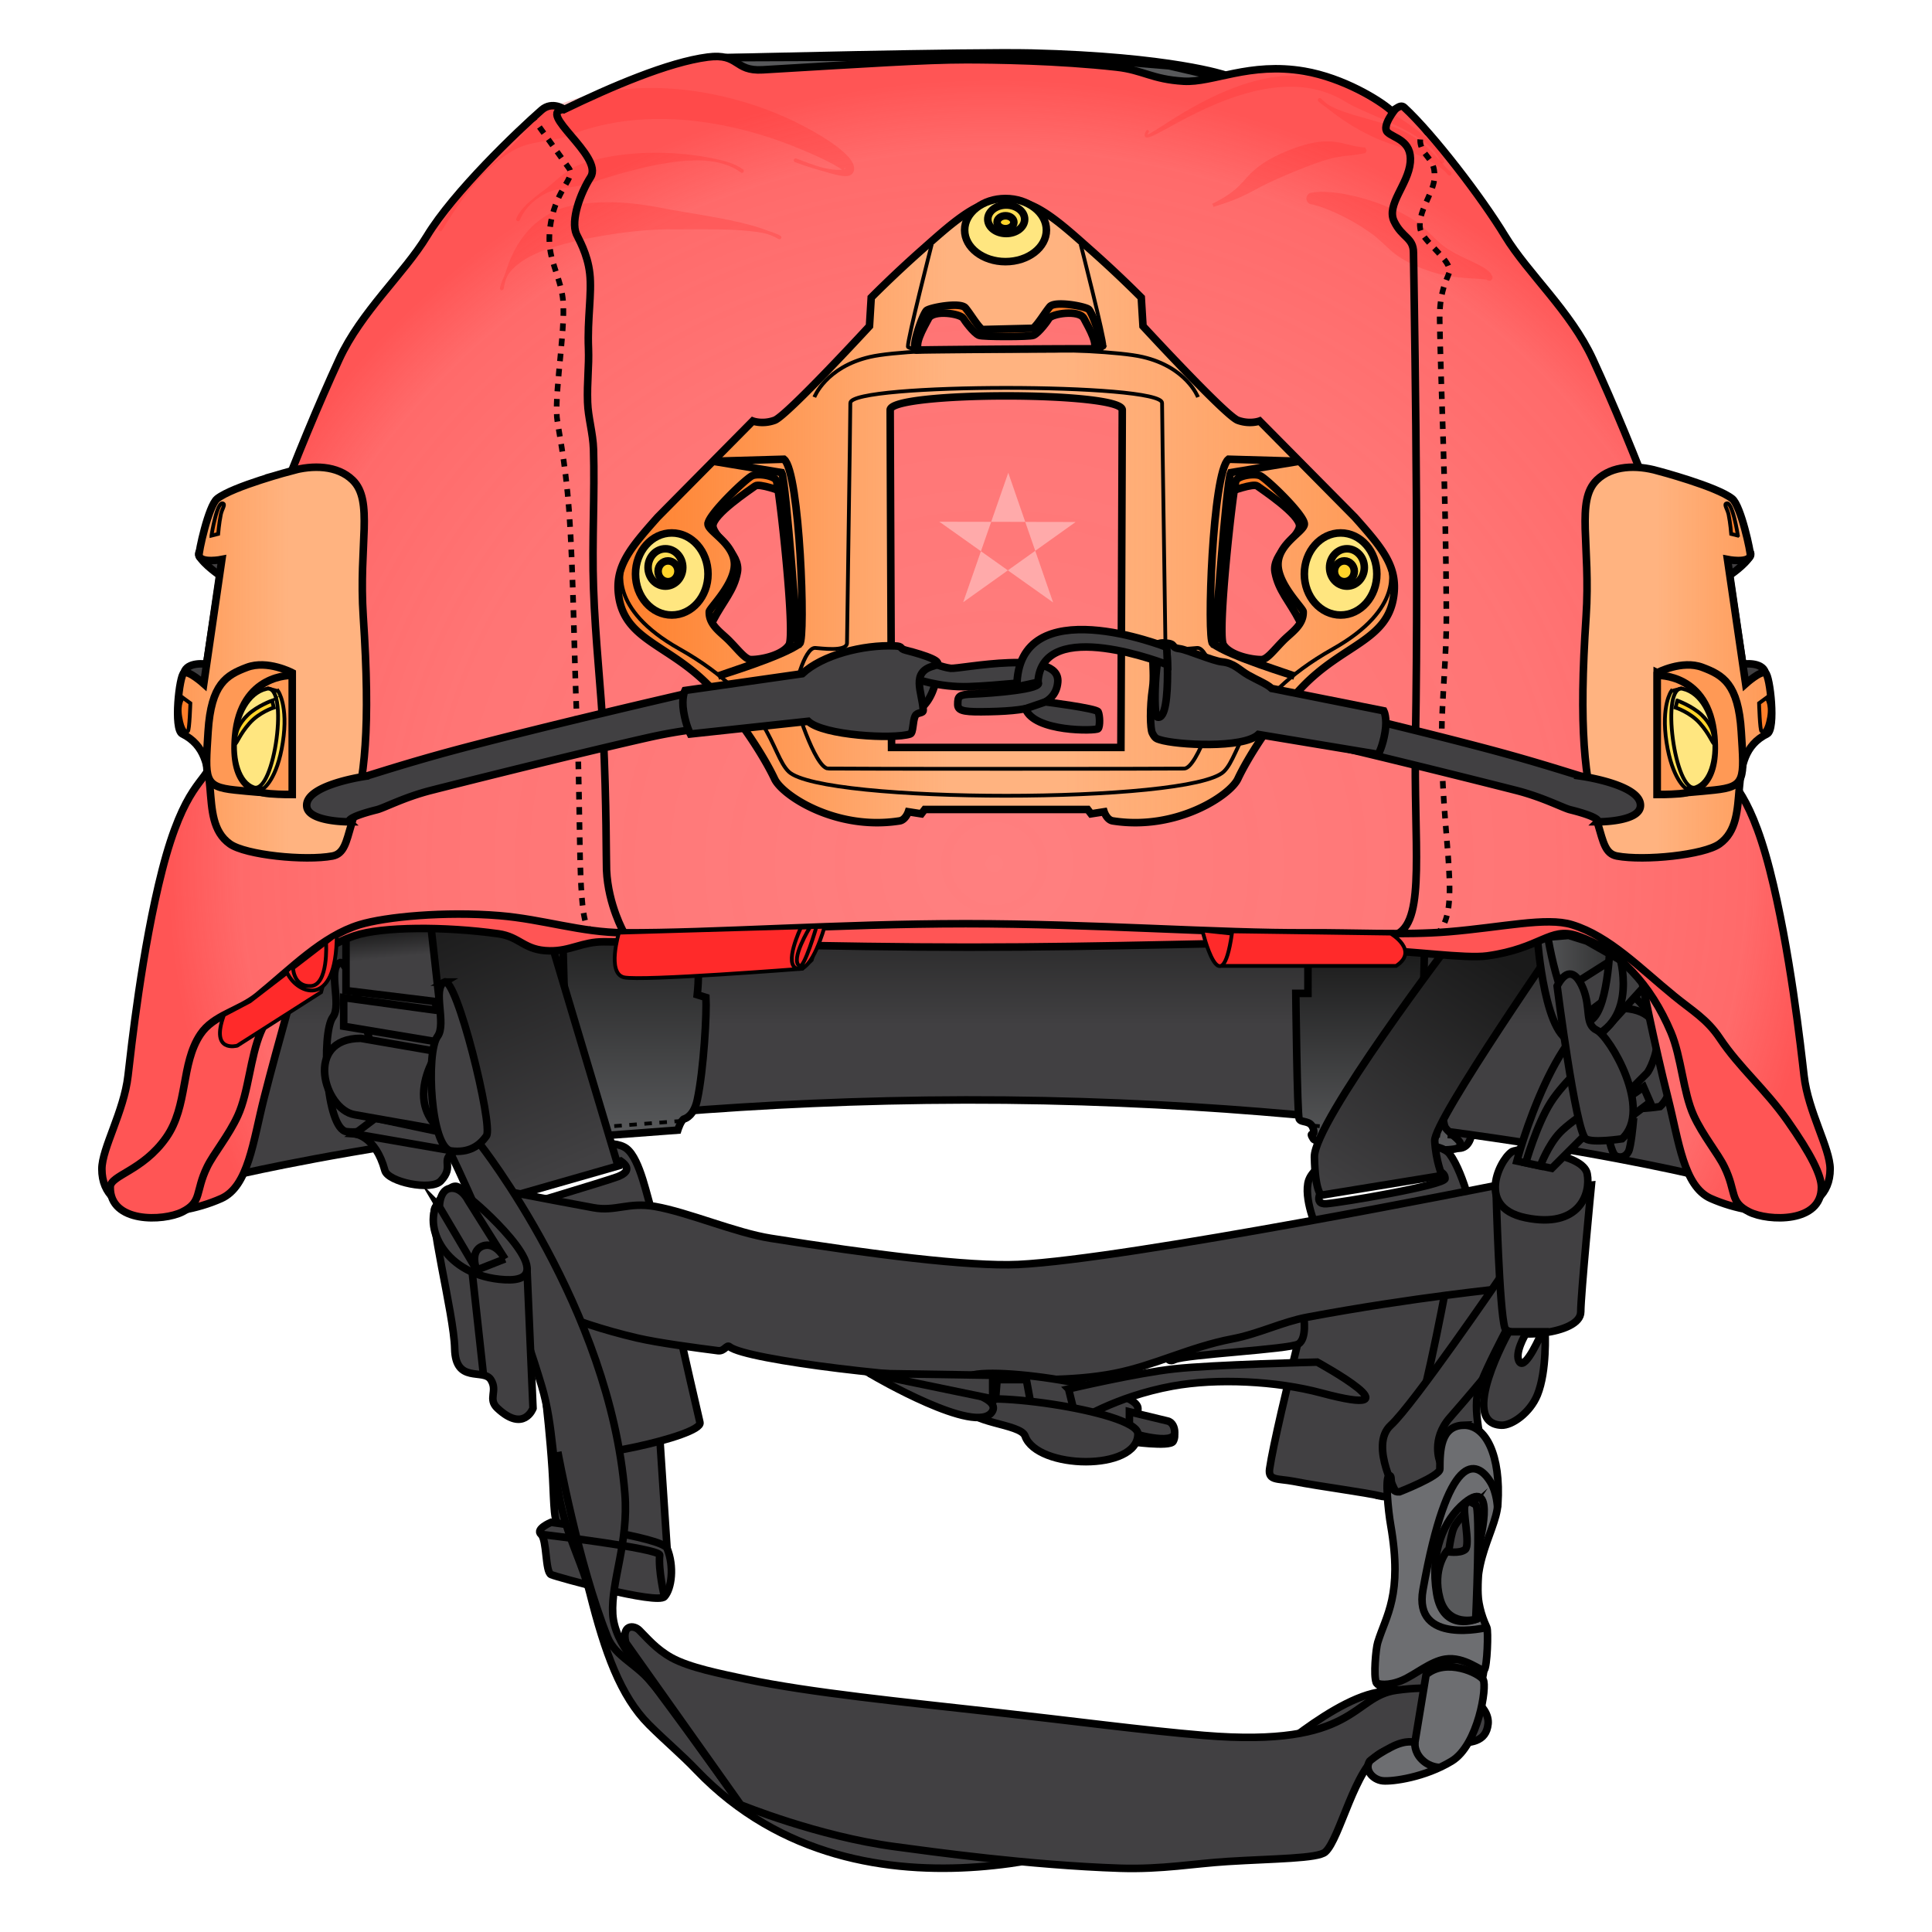 <svg xmlns="http://www.w3.org/2000/svg" xmlns:xlink="http://www.w3.org/1999/xlink" viewBox="0 0 256 256">
    <defs>
        <linearGradient id="linearGradient1101">
            <stop offset="0" stop-color="#414042"/>
            <stop offset="1" stop-color="#1a1a1a"/>
        </linearGradient>
        <linearGradient id="linearGradient1085">
            <stop offset="0" stop-color="#58595b"/>
            <stop offset="1" stop-color="#1a1a1a"/>
        </linearGradient>
        <linearGradient id="innoGrad3">
            <stop offset="0" stop-color="#ff7f2a"/>
            <stop offset=".424" stop-color="#ff7f2a" stop-opacity="0"/>
            <stop offset=".576" stop-color="#ff7f2a" stop-opacity="0"/>
            <stop offset="1" stop-color="#ff7f2a" stop-opacity=".502"/>
        </linearGradient>
        <linearGradient id="innoGrad22">
            <stop offset="0" stop-color="#ff7f2a" stop-opacity="0"/>
            <stop offset="1" stop-color="#ff7f2a" stop-opacity=".502"/>
        </linearGradient>
        <linearGradient id="innoGrad2">
            <stop offset="0" stop-color="#ff7f2a" stop-opacity=".502"/>
            <stop offset="1" stop-color="#ff7f2a" stop-opacity="0"/>
        </linearGradient>
        <linearGradient id="innoGrad1">
            <stop offset="0" stop-color="#ff2a2a" stop-opacity="0"/>
            <stop offset=".676" stop-color="#ff2a2a" stop-opacity=".125"/>
            <stop offset=".911" stop-color="#ff2a2a" stop-opacity=".251"/>
            <stop offset="1" stop-color="#ff2a2a" stop-opacity=".502"/>
        </linearGradient>
        <linearGradient id="linearGradient1021" x1="23.039" x2="38.218" y1="87.789" y2="87.789" gradientUnits="userSpaceOnUse" xlink:href="#innoGrad2"/>
        <linearGradient id="linearGradient1044" x1="219.539" x2="235.264" y1="87.789" y2="87.789" gradientUnits="userSpaceOnUse" xlink:href="#innoGrad22"/>
        <linearGradient id="linearGradient1075" x1="81.397" x2="185.259" y1="67.828" y2="67.828" gradientUnits="userSpaceOnUse" xlink:href="#innoGrad3"/>
        <linearGradient id="linearGradient1087" x1="193.106" x2="193.106" y1="152.147" y2="125.616" gradientUnits="userSpaceOnUse" xlink:href="#linearGradient1085"/>
        <linearGradient id="linearGradient1095" x1="73.582" x2="73.582" y1="150.436" y2="120.063" gradientUnits="userSpaceOnUse" xlink:href="#linearGradient1085"/>
        <linearGradient id="linearGradient1103" x1="29.845" x2="29.845" y1="135.891" y2="114.739" gradientUnits="userSpaceOnUse" xlink:href="#linearGradient1101"/>
        <linearGradient id="linearGradient1119" x1="175.285" x2="196.189" y1="157.443" y2="125.487" gradientUnits="userSpaceOnUse" xlink:href="#linearGradient1101"/>
        <linearGradient id="linearGradient1127" x1="69.214" x2="54.199" y1="157.375" y2="122.063" gradientUnits="userSpaceOnUse" xlink:href="#linearGradient1101"/>
        <linearGradient id="linearGradient1135" x1="44.997" x2="44.623" y1="127.567" y2="123.822" gradientUnits="userSpaceOnUse" xlink:href="#linearGradient1101"/>
        <linearGradient id="linearGradient1143" x1="203.516" x2="219.327" y1="129.882" y2="129.882" gradientUnits="userSpaceOnUse" xlink:href="#linearGradient1085"/>
        <radialGradient id="radialGradient1010" cx="131.725" cy="125.618" r="114.5" fx="131.725" fy="125.618" gradientTransform="matrix(.957 0 0 .908 5.688 .373)" gradientUnits="userSpaceOnUse" xlink:href="#innoGrad1"/>
    </defs>
    <g stroke="#000" stroke-miterlimit="10">
        <path fill="#414042" d="M193.106 152.147c2.846.222 1.852-5.373 1.852-5.373h-5.405s.707 5.152 3.553 5.373z"/>
        <path fill="url(#linearGradient1103)" d="M37.119 115.732l-6.657 40.15s41.206-10.039 97.513-10.136c56.308-.083 97.538 10.136 97.538 10.136l-6.664-40.15z"/>
        <path fill="url(#linearGradient1095)" d="M89.809 149.746s.444-1.417.889-1.5c.153-.041 1.249-.423 1.693-2.499.875-4.089 1.27-11.57 1.152-13.577l-1.152-.361c.393-3.606.069-10.9.069-10.9L74.445 119.6l.356 13.014-.713.351.357 17.934z"/>
        <path fill="url(#linearGradient1087)" d="M173.31 121.598v10.031h-1.61s.18 15.992.443 16.617c.277.61 1.514.083 1.874 1.332.348 1.236-.708.168 0 1.319.709 1.166 17.757 1.958 19.09 1.25 1.333-.709-.889-1.681-1.597-2.75-.708-1.068-1.597-15.895-1.597-15.895l-1.321-.626.252-11.279H173.31z"/>
        <path fill="none" stroke-dasharray="1" stroke-width=".5" d="M192.813 150.655l-19.004-1.513M90.366 148.524l-15.921 1.222"/>
    </g>
    <g stroke="#000" stroke-miterlimit="10">
        <path fill="#414042" d="M72.404 186.143s.488 4.34.758 8.464c.227 3.528.173 6.886.75 7.191 1.26.675 14.48 3.373 14.48 3.373l-1.333-20.226z"/>
        <path fill="#414042" d="M73.024 201.714s-2.131.89-1.333 1.597c.805.708.535 4.97 1.333 5.331.805.348 14.036 3.997 15.014 2.93.972-1.069 1.323-4.03.354-6.4-.624-1.514-15.368-3.458-15.368-3.458zM182.615 198.17c1.874.513 22.137-31.282 22.137-31.282l-23.289-1.246s-.708 32.01 1.152 32.527zM69.837 168.286s5.028 22.498 5.354 24.097c.326 1.6 17.999-2.072 17.554-3.9-.77-3.174-6.31-27.858-6.31-27.858zM195.339 161.823l-20.644 1.472s-1.839-3.859-1.396-6.463c.846-5.019 16.768-6.672 18.78-3.936 2.014 2.751 3.26 8.927 3.26 8.927zm-20.054-4.38s-1.458 2.18.479 2.055c1.923-.139 15.718-2.464 15.717-3.332-.004-3.453-16.196 1.277-16.196 1.277z"/>
        <path fill="url(#linearGradient1119)" d="M207.636 123.063s-17.686 25.428-17.526 28.109c.146 2.683.968 4.592.968 4.592l-15.979 2.603s-.84-.386-.933-5.057c-.079-4.672 18.323-28.79 18.323-28.79z"/>
        <path fill="#414042" d="M175.691 163.23s-6.539 25.158-7.459 31.385c-.238 1.616 1.077 1.272 3.193 1.671 3.633.716 9.371 1.427 11.764 2.004 3.784.94 9.964-36.307 9.964-36.307zM83.039 152.204c1.835 1.45 2.729 6.68 3.396 8.42.667 1.74-17.451 7.662-17.451 7.662l-5.061-12.32s15.584-6.527 19.116-3.762zm-17.852 5.621l1.333 2.8s14.042-4.195 15.375-4.723c1.333-.54 1.573-1.208.348-2.062z"/>
        <path fill="url(#linearGradient1127)" d="M54.199 122.063l18.651 2.2 9.045 30.233-15.839 4.537z"/>
        <path fill="#414042" d="M172.758 174.532s.443 2.846-.709 3.554c-1.151.71-14.951 1.39-16.396 2.068-1.458.681-.832-1.444-.832-1.444z"/>
        <path fill="#414042" d="M66.049 157.636s5.076 1.007 12.557 2.387c2.949.552 4.663-.78 8.185-.16 4.375.76 10.662 3.483 15.361 4.222 13.092 2.084 26.261 3.771 32.777 3.465 14.612-.695 63.497-10.509 63.497-10.509l.974 13.674s-12.001 1.166-26.178 3.818c-3.367.633-6.415 2.207-9.961 2.881-5.608 1.07-10.268 3.525-15.548 4.56-5.646 1.118-11.866.798-16.339.835-9.792.095-32.553-2.584-34.702-4.364-.391-.327-.668.632-1.521.531-2.787-.358-7.878-1.022-10.755-1.693-9.017-2.099-15.451-5.415-15.451-5.415z"/>
        <path fill="#414042" d="M63.533 151.521s17.271 21.8 19.265 46.374c.528 6.567-1.86 11.646-1.604 15.98.25 4.071 3.881 7.44 7.816 12.258 13.611 16.627 61.106 16.598 61.106 16.598s-35.526 15.104-57.815-8.163c-1.999-2.095-4.03-3.767-6.31-6.039-3.772-3.778-5.849-9.605-7.816-17.406-.925-3.688-2.676-6.81-3.727-11.188-1.278-5.332-1.055-10.896-2.666-16.257C66.815 167.092 59.5 152.41 59.5 152.41z"/>
        <path fill="none" d="M73.913 192.383s2.688 14.77 6.574 24.518c1.093 2.733 4.042 3.587 6.249 6.53 5.638 7.522 12.085 16.664 12.085 16.664"/>
        <path fill="#414042" d="M128 182.826c.069 2.401 7.237 2.402 7.828 4.065 1.563 4.458 14.955 4.736 14.954-.269-.001-3.059-22.851-6.184-22.782-3.796zM149.65 189.798v1.207s5.331.76 5.796 0c.274-.455.375-1.487-.409-1.118-.9.415-5.387-.089-5.387-.089z"/>
        <path fill="#414042" d="M149.65 187.07s2.464.603 5.055 1.216c.66.146.948.874.948 1.512 0 1.875-6.003 0-6.003 0z"/>
        <path fill="#414042" d="M141.591 184.042l1.069 4.346s4.997-3.31 12.688-4.72c5.911-1.086 13.82-.677 19.714.902 13.591 3.637-.527-4.083-.527-4.083s-13.902.343-18.882.89c-4.993.531-14.062 2.665-14.062 2.665zM135.996 182.808h-3.873l-.264 3.335 4.929.926z"/>
        <path fill="#414042" d="M128 186.202c.069 2.401 7.237 2.402 7.828 4.08 1.563 4.443 14.955 4.721 14.954-.283-.001-3.058-22.851-6.186-22.782-3.797zM182.352 222.901c.215.864 3.395 1.068 3.395 1.068s9.856-.264 10.321-.835c.466-.56.593-1.83.593-3.087-.001-1.578-14.524 2.003-14.309 2.854z"/>
        <path fill="#414042" d="M168.578 232.551s12.523-11.1 17.41-7.81c4.887 3.276-17.41 7.81-17.41 7.81z"/>
        <path fill="#414042" d="M82.921 217.67c-.567-2.389 1.03-2.407 1.795-1.645.978.96 2.205 2.484 4.253 3.622 2.379 1.322 6.461 2.117 9.852 2.848 8.521 1.806 21.127 3.048 32.713 4.346 10.513 1.172 20.013 2.443 27.994 3.11 20.255 1.68 19.541-5.147 25.488-5.98 9.27-1.3 12.39 2.241 12.161 4.453-.499 4.871-8.192.634-14.133 3.806-3.508 1.883-5.491 11.453-7.44 13.172-.999.876-6.78.872-12.884 1.25-4.548.275-8.688 1.074-14.3.9-12.099-.402-24.918-2.2-29.833-2.858-10.248-1.369-20.443-5.55-20.443-5.55z"/>
        <path fill="#6d6e71" d="M181.483 233.362s.806-.792 2.867-1.86c2.062-1.069 3.131-.604 3.131-.604l1.482-8.989c2.688-2.286 7.041-.2 7.569.667.541.867-.654 8.662-4.187 10.787-3.533 2.138-7.795 2.728-9.128 2.603-1.33-.14-2.462-1.473-1.734-2.604z"/>
        <path fill="none" d="M187.481 230.897s-.145 1.207.93 2.263c1.075 1.07 2.38 1.03 2.38 1.03"/>
        <path fill="#414042" d="M200.995 154.11s-3.724 7.323 2.716 5.677c6.425-1.633 6.171-2.842 5.282-4.262-.889-1.416-7.998-1.416-7.998-1.416zM185.281 198.29s-3.959-6.753-.994-9.439c2.951-2.686 14.428-19.472 14.428-19.472l3.087 2.751s-5.243 9.433-5.971 12.302c-.713 2.882.829 8.396.829 8.396z"/>
        <path fill="none" d="M196.404 182.822s-1.746 2.117-4.28 5.012c-2.547 2.896-1.323 5.854-1.323 5.854"/>
        <path fill="#6d6e71" d="M193.881 188.851c2.992-.108 5.026 4.021 4.589 10.478-.264 3.936-4.79 9.19-1.458 16.32.211.447.063 5.218-.352 5.656-.267.296-2.593-1.882-5.181-1.458-1.938.31-3.943 2.05-5.657 2.791-1.848.801-3.335.585-3.471.264-.365-.854-.054-4.403.201-5.255 1.095-3.607 3.332-6.262 1.726-15.54-.329-1.849-.795-6.437-.191-6.575.59-.139-.259 2.274 1.338 2.15 0 0 5.366-2.088 5.366-3.019 0-2.464.085-5.69 3.09-5.812z"/>
        <path fill="#414042" d="M195.804 214.477s-4.563 2.038-5.443-3.355c-.88-5.394.909-9.69 3.708-11.994 4.457-3.658 1.811 5.935 1.811 5.935z"/>
        <path fill="none" d="M198.426 199.733s-.067-1.979-.949-3.397c-1.816-2.952-5.603-4.217-8.927 14.32-1.327 7.402 8.462 4.991 8.462 4.991"/>
        <path fill="#414042" d="M194.673 199.994s-1.58 1.37-2.062 2.527c-.482 1.162-.806 4.34-.806 4.34l2.867.664v-7.53z"/>
        <path fill="#58595b" d="M190.791 211.788c-1.047-3.873.89-6.199.89-6.199s1.722.316 2.464-.269c.729-.599-.423-5.295 0-5.93.424-.634.729-.389 1.396 0 .667.402 0 15.18 0 15.18s-3.718 1.077-4.75-2.782z"/>
        <path fill="#414042" d="M44.997 127.567c1.596-.93 6.525 19.047 5.595 20.38-.937 1.332-2.325 2.281-4.665 2-2.728-.328-3.395-13.052-1.813-15.189 1.212-1.629-.721-6.259.883-7.19z"/>
        <path fill="url(#linearGradient1135)" d="M58.222 132.773l-12.374-1.515v-7.436l6.19-1.606 5.096.824z"/>
        <path fill="#414042" d="M45.542 135.987v-3.797l13.585 1.861v4.2zM49.735 148.17l-2.751 2.072s2.751.19 4.015 4.855c.418 1.534 6.135 2.721 7.399 1.395 1.929-2.029-.212-2.714 1.855-3.946l2.408-1.648z"/>
        <path fill="none" d="M60.252 152.546l-13.268-2.304"/>
        <path fill="#414042" d="M59.127 139.541l-11.321-1.957c-7.553 0-4.904 9.413-.822 10.12 4.088.708 12.9 2.29 12.9 2.29z"/>
        <path fill="none" d="M57.753 139.805s-1.814 2.748-1.604 5.68c.217 2.931 2.337 4.262 2.337 4.262"/>
        <path fill="#414042" d="M58.863 130.128c1.597-.94 6.525 19.048 5.595 20.381-.937 1.333-2.324 2.28-4.665 2-2.728-.34-3.395-13.064-1.813-15.189 1.213-1.642-.72-6.26.883-7.192zM211.372 126.386c.992-1.936 2.28-2.4 3.403.265 1.122 2.665.192 4.79 1.852 5.595 1.673.805 7.531 10.523 3.332 14.383 0 0-3.923.597-4.79 0-1.343-.918-3.797-20.243-3.797-20.243z"/>
        <path fill="#414042" d="M212.571 147.628l5.209-3.582.868 2-5.254 3.998z"/>
        <path fill="url(#linearGradient1143)" d="M204.099 123.402l1.763 9.781 3.882 4.338 8.904-8.455-5.657-7.003z"/>
        <path fill="#414042" d="M210.867 157.033s-1.409 14.527-1.409 16.79c0 3.11-9.614 3.59-10.059 2.138-.742-2.467-1.144-17.595-1.144-17.595z"/>
        <path fill="#414042" d="M200.552 152.513c-1.333.347-5.484 7.41 1.617 8.85 7.088 1.452 8.655-3.172 8.142-5.837-.513-2.667-8.426-3.374-9.759-3.013zM204.727 176.466s.285 5.151-1.016 8.366c-.986 2.4-3.391 4.068-4.756 4.017-5.834-.237.975-12.383.975-12.383zm-2.558.276s-1.617 2.678-.813 3.745c.806 1.068 2.91-3.843 2.91-3.843z"/>
        <path fill="#414042" d="M200.995 153.84s5.333-20.256 13.468-20.256c8.12 0 4.385 7.997 3.761 8.621l-12.605 12.605z"/>
        <path fill="#414042" d="M202.169 154.083s1.437-5.037 3.291-7.975c1.868-2.938 5.532-5.996 5.532-5.996l2.464 5.003s-5.13 3.256-6.727 4.93c-1.597 1.658-2.631 4.451-2.631 4.451zM212.991 149.843s.465 2.991 1.131 3.331c.667.327 1.333.063 1.673-.604.326-.666.608-3.734.608-3.734zM213.963 125.903l4.443 4.225-7.15 7.88 2.402-6.845z"/>
        <path fill="#414042" d="M208.867 135.321l-.804-4.623 5.817-3.682.583 4.105z"/>
        <path fill="#414042" d="M208.807 123.871l5.922 3.364s2.578 9.505-5.922 10.755c-4.083.59-5.096-13.703-5.096-13.703zm.937 11.45c3.211.914 3.562-9.665 3.562-9.665l-8.395-2.635s1.609 11.385 4.833 12.3z"/>
        <path fill="#414042" d="M206.327 130.656c1.007-1.935 2.28-2.4 3.417.264 1.123 2.666.179 4.804 1.852 5.595 1.659.806 7.518 10.523 3.332 14.383 0 0-3.936.598-4.804 0-1.343-.917-3.797-20.242-3.797-20.242zM69.837 168.286l.792 18.324s-1.208 3.262-4.706 0c-1.349-1.247.09-2.274-.889-3.803s-4.677.608-4.782-4.098c-.104-4.705-3.676-17.983-2.508-18.8 1.161-.828 12.093 8.377 12.093 8.377z"/>
        <path fill="#414042" d="M62.568 159.033c1.7 1.342 12.305 10.956 4.357 10.538-7.948-.417-11.164-7.165-8.704-10.538 2.46-3.373 2.648-1.343 4.347 0z"/>
        <path fill="none" d="M66.902 166.813l-3.735 1.473M62.562 168.56l1.505 13.674"/>
        <path fill="#414042" d="M58.222 159.91l4.945 8.376s-1.008-2.469.756-3.167c1.765-.698 2.979 1.694 2.979 1.694l-4.887-7.78s-.755-1.59-2.131-1.59c-1.662 0-1.662 2.467-1.662 2.467z"/>
        <path fill="none" d="M71.691 203.311s15.813 1.86 15.722 2.75c-.2 1.987.625 5.511.625 5.511"/>
        <path fill="#414042" d="M115.658 182.234s13.758 8.057 15.799 4.835c2.055-3.208-15.799-4.835-15.799-4.835z"/>
        <path fill="#414042" d="M131.534 185.363v-3.129l-16.41-.26z"/>
    </g>
    <g fill="#58595b" stroke="#000" stroke-miterlimit="10">
        <path d="M96.183 7.641s32.584-.8 40.499-.612c18.562.454 25.705 2.924 25.705 2.924l-2.251.484s-3.36-.877-5.962-1.097c-8.142-.688-22.762-1.37-17.229-1.237 6.403.152-26.864-.134-35.346-.006-1.185.018-5.416-.456-5.416-.456z"/>
        <path d="M161.292 10.192l-6.409-1.477-14.827-1.232-43.873.158 2.307 2.797 59.683 2.276z"/>
    </g>
    <g id="pgatternLayer">
        <path fill="#ff8080" stroke-miterlimit="10" d="M217.367 129.06s1.854 9.376 3.642 16.415c1.456 5.771 2.082 11.729 5.679 13.328 6.356 2.812 15.817 2.915 15.813-3.917-.002-2.728-2.913-7.598-3.455-12.346-.416-3.588-1.853-16.768-4.54-27.267-2.935-11.458-5.774-11.617-6.44-14.143-1.02-3.906.292-7.916-1.166-12.327-4.444-13.526-10.281-29.137-15.844-41.204-2.924-6.348-8.591-11.339-11.634-16.341-3.038-5.021-9.528-13.494-13.361-17.031-.629-.584-1.38.724-1.826.336-1.415-1.249-6.195-4.243-11.417-5.133-7.274-1.243-12.12 1.56-15.979 1.333-4.227-.254-5.403-1.482-8.885-1.867-7.744-.868-16.274-.977-19.977-.978-5.373 0-13.255.529-26.912 1.333-3.859.228-3.059-2.232-7.282-1.687-5.245.676-12.833 3.95-19.004 6.927 0 0-1.596-1.152-3.019.09-3.176 2.783-11.64 10.855-15.188 16.694-3.035 5.002-8.709 10-11.633 16.341C39.376 59.683 33.54 75.294 29.095 88.82c-1.443 4.412-.139 8.421-1.166 12.327-.667 2.533-3.499 2.686-6.439 14.146-2.688 10.496-4.111 23.671-4.527 27.259-.549 4.748-3.46 9.618-3.462 12.347-.004 6.831 9.463 6.729 15.805 3.916 3.604-1.598 4.223-7.557 5.686-13.328 1.788-7.039 4.794-17.497 4.794-17.497l3.332-2.396 4.859-2.602 11.995-.667 10.454 1.667 55.684-.528 63.549 1.327 17.979-1.729 4.727 1.798z"/>
    </g>
    <g fill="#ff2a2a" fill-opacity=".251">
        <path d="M58.564 30.517c2.754-4.553 5.653-8.255 9.214-10.454.939-.58 1.929-.892 2.893-1.1 1.637-.353 3.192-.414 4.68-1.006 2.726-1.085 5.509-1.713 8.262-2.001 4.145-.434 8.216-.1 11.883.595a52.152 52.152 0 0 1 9.298 2.691c2.455.971 4.228 1.788 5.404 2.415.603.32.983.556 1.26.74.124.083.218.15.26.164.054.017.047-.025.096-.126a.37.37 0 0 1 .099-.13c.04-.032.078-.041.098-.035.046.014-.007.077-.11.122-.223.1-.648.143-1.236.1a9.466 9.466 0 0 1-.774-.091 10.763 10.763 0 0 1-1.408-.338c-.86-.259-1.847-.626-2.974-1.057a.25.25 0 0 0-.178.467c1.137.435 2.155.75 3.029 1.006.525.153.999.285 1.421.41.282.083.544.154.785.214.583.146 1.1.238 1.485.235.195-.002.414-.027.612-.128a.915.915 0 0 0 .483-.611 1.337 1.337 0 0 0-.06-.757 2.675 2.675 0 0 0-.343-.642c-.292-.416-.733-.867-1.313-1.349-1.162-.966-2.947-2.109-5.383-3.363-2.473-1.27-5.845-2.633-9.757-3.586-3.909-.952-8.395-1.504-13.067-1.115-3.11.259-6.306.935-9.457 2.19-1.722.686-2.93 2.022-4.084 3.347-.694.796-1.367 1.586-2.204 2.34-3.083 2.776-6.534 5.952-9.342 10.594a.25.25 0 0 0 .428.259z"/>
        <path d="M68.882 29.15c.334-.8.886-1.627 1.737-2.377a7.993 7.993 0 0 1 1.803-1.193c.468-.227.987-.38 1.528-.499 1.336-.29 2.786-.355 4.212-.823 1.449-.477 2.974-.954 4.524-1.384 3.048-.845 6.216-1.513 9.017-1.606a17.766 17.766 0 0 1 1.623.017c.782.045 1.514.165 2.177.34 1.11.292 2 .73 2.664 1.235a.25.25 0 0 0 .302-.398c-.737-.56-1.734-.933-2.868-1.22a30.639 30.639 0 0 0-2.217-.454 34.887 34.887 0 0 0-1.647-.246c-2.85-.357-6.205-.436-9.52-.001-1.683.22-3.353.574-4.92 1.089-1.545.508-2.765 1.528-3.848 2.458-.441.379-.861.744-1.288 1.066-.628.473-1.225.925-1.754 1.375-.876.746-1.61 1.528-1.987 2.429a.25.25 0 0 0 .462.193z"/>
        <path d="M66.74 38.25c.128-.67.251-1.46.76-2.106.777-.986 1.898-1.76 3.127-2.355 1.704-.825 3.686-1.337 5.603-1.846.342-.091.694-.171 1.054-.238 3.512-.661 6.78-1.214 11.053-1.324 2.925.016 5.892-.043 8.537.068 1.316.055 2.543.152 3.624.321.216.034.426.071.63.11.82.161 1.49.488 2.039.795a.25.25 0 0 0 .244-.436c-.596-.334-1.352-.548-2.147-.84a18.81 18.81 0 0 0-.624-.216c-1.072-.351-2.297-.657-3.613-.937-2.624-.558-5.63-1.016-8.453-1.516-4.37-.883-8.05-1.247-12.08-.617-.502.082-.99.187-1.465.313-2.81.748-4.822 2.594-6.102 4.496-.912 1.355-1.475 2.75-1.87 3.99-.257.81-.668 1.51-.808 2.245a.25.25 0 0 0 .492.093zM151.888 17.317a2.385 2.385 0 0 0-.162.335.724.724 0 0 0-.055.273.325.325 0 0 0 .036.14.272.272 0 0 0 .113.112.353.353 0 0 0 .134.039.659.659 0 0 0 .13-.003h.005c.084-.01.18-.034.283-.068.106-.036.226-.083.358-.142.264-.116.583-.277.95-.472.736-.389 1.672-.915 2.762-1.495a60.602 60.602 0 0 1 3.682-1.818c2.708-1.214 5.807-2.296 8.948-2.627 3.13-.33 6.255.09 9.101 1.823.176.11.365.219.564.328.712.393 1.594.792 2.546 1.209 1.223.536 2.574 1.107 3.883 1.746 1.307.638 2.568 1.344 3.596 2.14.206.16.402.323.587.49.745.671 1.249 1.426 1.533 2.18a.25.25 0 0 0 .468-.176c-.32-.848-.94-1.61-1.652-2.362-.18-.19-.369-.377-.567-.563-.99-.927-2.196-1.807-3.452-2.617a59.772 59.772 0 0 0-3.733-2.188c-.917-.5-1.755-.942-2.42-1.302-.186-.101-.356-.195-.512-.285-3.255-1.94-6.777-2.28-10.114-1.807-3.329.473-6.518 1.76-9.2 3.128a54.486 54.486 0 0 0-3.633 2.046c-1.06.648-1.968 1.24-2.66 1.68-.349.22-.642.403-.88.539-.119.068-.22.123-.308.165a1.57 1.57 0 0 1-.197.083h-.002c-.024.008-.037.01-.045.012s-.003.001.008.008a.09.09 0 0 1 .033.034c.007.013.007.02.008.015a.48.48 0 0 1 .042-.131c.03-.074.079-.168.146-.286a.185.185 0 0 0-.323-.183z"/>
        <path d="M174.7 13.43c.387.37.89.678 1.388 1.073a30.762 30.762 0 0 0 2.602 1.85c1.51.96 3.245 1.877 5.043 2.516.13.047.261.092.392.136a31.37 31.37 0 0 1 4.841 2.07c.84.453 1.57.906 2.131 1.317.372.273.604.588.802.796a.25.25 0 0 0 .363-.344c-.205-.215-.52-.456-.823-.816a27.055 27.055 0 0 0-1.746-1.929c-1.185-1.17-2.795-2.445-4.83-3.193a35.168 35.168 0 0 0-.383-.138c-1.762-.627-3.598-1.079-5.248-1.583-1.062-.325-2.05-.673-2.871-1.101-.547-.285-.959-.675-1.315-1.015a.25.25 0 0 0-.346.361zM181.078 19.905c-.09-.118-.122-.347-.257-.357a11.9 11.9 0 0 1-1.952-.334c-.754-.184-1.284-.33-1.998-.416a9.065 9.065 0 0 0-2.673.093c-1.155.2-2.413.6-3.834 1.196-1.458.612-2.55 1.216-3.432 1.866-.748.551-1.265 1.068-1.83 1.69-.381.418-.875.993-1.554 1.554-.577.476-1.433 1.074-2.889 1.794-.105.052.054.136.081.203.027.068-.033.238.08.203 1.573-.481 2.584-.864 3.338-1.188.901-.388 1.615-.776 2.126-1.049a40.34 40.34 0 0 1 1.985-1.008c.804-.38 1.873-.855 3.201-1.4 1.318-.541 2.46-.98 3.367-1.288.738-.25 1.415-.45 2.088-.59.593-.122 1.052-.177 1.862-.27a25.73 25.73 0 0 0 2.079-.309c.141-.027.142-.26.212-.39zM173.887 27.088c.455.108.985.273 1.563.486.669.246 1.358.54 2.028.86a27.605 27.605 0 0 1 4.533 2.714c1.408 1.162 2.128 1.991 3.055 2.657.708.509 2.171 1.386 4.128 2.039 1.544.572 3.212.85 5.123 1 .653.05 1.283.083 1.78.118.239.017.4.03.57.047.162.016.225.023.318.025a.432.432 0 0 0 .7-.507 1.661 1.661 0 0 0-.423-.58 4.088 4.088 0 0 0-.64-.475c-.5-.308-1.155-.615-1.715-.876-1.806-.845-2.868-1.386-3.884-2.198-1.322-1.135-2.02-1.994-2.893-2.678-.71-.556-2.094-1.452-4.076-2.22a28.331 28.331 0 0 0-5.721-1.75 18.885 18.885 0 0 0-2.468-.312c-.693-.037-1.383-.02-1.978.085a.782.782 0 0 0 0 1.565z"/>
    </g>
    <g>
        <path fill="url(#radialGradient1010)" d="M217.367 129.06s1.854 9.376 3.642 16.415c1.456 5.771 2.082 11.729 5.679 13.328 6.356 2.812 15.817 2.915 15.813-3.917-.002-2.728-2.913-7.598-3.455-12.346-.416-3.588-1.853-16.768-4.54-27.267-2.935-11.458-5.774-11.617-6.44-14.143-1.02-3.906.292-7.916-1.166-12.327-4.444-13.526-10.281-29.137-15.844-41.204-2.924-6.348-8.591-11.339-11.634-16.341-3.038-5.021-9.528-13.494-13.361-17.031-.629-.584-1.38.724-1.826.336-1.415-1.249-6.195-4.243-11.417-5.133-7.274-1.243-12.12 1.56-15.979 1.333-4.227-.254-5.403-1.482-8.885-1.867-7.744-.868-16.274-.977-19.977-.978-5.373 0-13.255.529-26.912 1.333-3.859.228-3.059-2.232-7.282-1.687-5.245.676-12.833 3.95-19.004 6.927 0 0-1.596-1.152-3.019.09-3.176 2.783-11.64 10.855-15.188 16.694-3.035 5.002-8.709 10-11.633 16.341C39.376 59.683 33.54 75.294 29.095 88.82c-1.443 4.412-.139 8.421-1.166 12.327-.667 2.533-3.499 2.686-6.439 14.146-2.688 10.496-4.111 23.671-4.527 27.259-.549 4.748-3.46 9.618-3.462 12.347-.004 6.831 9.463 6.729 15.805 3.916 3.604-1.598 4.223-7.557 5.686-13.328 1.788-7.039 4.794-17.497 4.794-17.497l3.332-2.396 4.859-2.602 11.995-.667 10.454 1.667 55.684-.528 63.549 1.327 17.979-1.729 4.727 1.798z"/>
        <path fill="none" stroke="#000" stroke-miterlimit="10" d="M217.367 129.06s1.854 9.376 3.642 16.415c1.456 5.771 2.082 11.73 5.679 13.328 6.356 2.812 15.817 2.915 15.813-3.917-.002-2.728-2.913-7.598-3.455-12.346-.416-3.588-1.853-16.768-4.54-27.267-2.935-11.458-5.774-11.617-6.44-14.143-1.02-3.906.292-7.916-1.166-12.327-4.444-13.526-10.281-29.137-15.844-41.204-2.924-6.348-8.591-11.339-11.634-16.34-3.038-5.022-9.528-13.495-13.361-17.032-.629-.584-1.38.724-1.826.336-1.415-1.249-6.195-4.243-11.417-5.133-7.274-1.243-12.12 1.56-15.979 1.333-4.227-.254-5.403-1.482-8.885-1.867-7.744-.868-16.274-.977-19.977-.978-5.373 0-13.255.53-26.912 1.333-3.859.228-3.059-2.232-7.282-1.687-5.245.676-12.833 3.95-19.004 6.927 0 0-1.596-1.152-3.019.09-3.176 2.783-11.64 10.855-15.188 16.694-3.035 5.002-8.709 10-11.633 16.341C39.376 59.683 33.54 75.294 29.095 88.82c-1.443 4.412-.139 8.421-1.166 12.327-.667 2.533-3.499 2.686-6.439 14.146-2.688 10.496-4.111 23.671-4.527 27.26-.549 4.747-3.46 9.617-3.462 12.346-.004 6.831 9.463 6.73 15.805 3.916 3.604-1.598 4.223-7.557 5.686-13.328 1.788-7.039 4.794-17.497 4.794-17.497l3.332-2.396 4.859-2.602 11.995-.667 10.454 1.667 55.684-.528 63.549 1.327 17.979-1.729 4.727 1.798z"/>
        <path fill="#f55" stroke="#000" stroke-miterlimit="10" d="M82.683 123.597c-5.759-.042-10.671-1.785-16.521-2.27-7.215-.589-15.089.152-18.52 1.201-4.971 1.528-9.029 5.785-13.541 9.461-2.382 1.945-5.833 2.491-7.546 5.067-2.623 3.914-1.603 9.496-4.533 13.675-3.125 4.452-7.4 4.97-7.415 6.566-.05 4.803 7.028 4.542 9.546 3.291 2.666-1.333 1.675-2.639 3.29-5.957.85-1.76 2.864-4.155 4.082-6.83 1.421-3.12 1.626-7.727 3.02-11.023 2.681-6.315 6.896-10.924 12.431-12.785 3.628-1.22 11.91-1.262 19.054-.265 2.914.41 3.386 2.211 6.795 2.264 2.765.047 4.295-1.213 7.191-1.2 11.081.055 30.114.714 48.401.714 18.522.001 36.286-.658 47.509-.714 2.896-.013 4.427 1.247 7.192 1.2 3.416-.054 11.035 1.075 13.949.667 7.145-.995 8.279-3.886 11.9-2.666 5.542 1.861 9.757 6.47 12.437 12.785 1.395 3.297 1.599 7.903 3.013 11.023 1.225 2.675 3.239 5.07 4.082 6.83 1.622 3.318.625 4.624 3.29 5.957 2.519 1.251 9.596 1.512 9.553-3.29-.015-1.599-1.361-4.337-4.486-8.788-2.93-4.179-6.359-7.012-8.968-10.926-1.72-2.576-3.664-3.65-6.038-5.596-4.52-3.677-8.578-7.934-13.549-9.46-3.424-1.049-9.178.341-16.386.937-5.85.478-12.896.09-18.654.131-11.671.072-28.353-1.199-45.286-1.2-16.752 0-33.745 1.272-45.292 1.201z"/>
        <path fill="none" stroke="#000" stroke-miterlimit="10" d="M74.778 14.491c-3.923.265 5.25 6.202 3.482 8.975-1.353 2.124-2.664 5.7-1.887 7.545.229.545 1.486 2.574 1.777 5.241.297 2.661-.339 5.957-.173 9.947.089 2.336-.208 4.43-.118 7.106.063 2.004.715 4.083.784 6.215.181 5.908-.213 12.215 0 18.382.236 6.9 1.011 13.457 1.284 19.271.454 9.552.387 16.802.444 18.118.214 4.64 2.311 8.306 2.311 8.306"/>
        <g>
            <g fill="none" stroke="#000" stroke-miterlimit="10" stroke-width=".75">
                <path d="M70.604 15.617l.29.403"/>
                <path stroke-dasharray="1.004,1.004" d="M71.477 16.834c1.206 1.681 3.303 4.604 3.924 5.472.888 1.242-1.605 2.666-2.403 7.101-.797 4.442.889 6.13 1.514 9.684.618 3.554-.992 12.08-.722 16.167.072 1.04 1.123 5.745 1.61 12.342.584 7.978.637 18.687 1.062 28.51.525 12.244.088 23.252 1.216 26.342"/>
                <path d="M77.892 122.91c.104.17.219.287.345.35"/>
            </g>
        </g>
        <path fill="none" stroke="#000" stroke-miterlimit="10" d="M184.926 14.422s-1.894 2.29-1.088 3.088c.791.798 3.296 1.07 3.031 3.998-.264 2.93-3.211 5.595-2.143 7.817 1.056 2.214 2.568 2.131 2.568 4.171 0 1.334.74 38.28.264 64.482-.253 13.931 1.333 23.622-2.305 25.728"/>
        <g>
            <g fill="none" stroke="#000" stroke-miterlimit="10" stroke-width=".75">
                <path d="M189.098 17.408s-.22.05-.443.222"/>
                <path stroke-dasharray=".993,.993" d="M188.194 18.483c-.023.222-.002.487.086.804.444 1.596 2.065 1.845 1.764 4.526-.191 1.874-2.23 4.386-1.866 6.483.269 1.594 3.78 3.902 3.901 5.512.046.693-1.384 2.235-1.313 6.567.102 7.854.82 21.274.889 39.345.017 5.34-.602 10.803-.625 15.724-.062 12.726 2.286 21.488.144 25.31"/>
                <path d="M190.906 123.17a3.77 3.77 0 0 1-.316.382"/>
            </g>
        </g>
        <path fill="#ff2a2a" stroke="#000" stroke-miterlimit="10" stroke-width=".5" d="M42.543 131.477l-11.106 7.08s-3.624 1.026-1.763-4.062l3.442-1.81 11.507-8.863z"/>
        <path fill="#ff2a2a" stroke="#000" stroke-miterlimit="10" stroke-width=".5" d="M37.968 128.705c1.111 2.884 6.655 5.424 6.655-4.883l-1.417 1.096s.349 5.655-2.053 5.738c-2.395.083-2.345-2.665-2.345-2.665zM82.013 123.584s-1.642 5.38.67 5.92c2.306.527 23.651-1.147 23.651-1.147l1.22-1.147 1.305-4.408z"/>
        <path fill="#ff2a2a" stroke="#000" stroke-miterlimit="10" stroke-width=".5" d="M109.254 122.801s-1.617 6.006-3.574 5.556c-1.95-.452.443-5.438.443-5.438l1.194-.05s-2.67 4.364-1.367 5.122c.617.365 2.225-5.153 2.225-5.153zM184.283 123.707s3.818 2.243.708 4.284H162.14l.347-4.589z"/>
        <path fill="#ff2a2a" stroke="#000" stroke-miterlimit="10" stroke-width=".5" d="M159.32 123.29s2.476 10.358 3.916.416z"/>
        <path fill="#faa" fill-rule="evenodd" d="M133.6 62.645l-5.973 17.153 14.9-10.63-18.056-.035 15.07 10.695z"/>
    </g>
    <g>
        <path fill="#414042" stroke="#000" stroke-miterlimit="10" d="M27.375 88.003s-2.592-.398-3.003 1.157c-.404 1.555 3.647 2.951 3.647 2.951l3.908-23.278s-6.218 3.605-5.553 4.806c.666 1.201 2.771 2.617 2.771 2.617z"/>
        <path fill="#ffb380" d="M38.657 62.386c2.789-.792 6.041-.734 8.057 1.216 2.839 2.756.786 8.545 1.422 18.117.972 14.744.237 21.473-1.604 27.622-.655 2.216-.933 3.797-2.484 4.088-3.637.676-11.535-.138-13.585-1.605-4.622-3.282-.29-11.608-6.313-14.588-1.179-.583-.396-7.72.223-8.076.624-.355 2.627 1.445 2.627 1.445l2.398-16.474s-2.72.546-3.024-.492c-.103-.352 1.24-6.622 2.403-7.552 2.057-1.639 9.88-3.7 9.88-3.7z"/>
        <path fill="url(#linearGradient1021)" stroke="#000" stroke-miterlimit="10" d="M38.657 62.386c2.789-.792 6.041-.734 8.057 1.216 2.839 2.756.786 8.545 1.422 18.117.972 14.744.237 21.473-1.604 27.622-.655 2.216-.933 3.797-2.484 4.088-3.637.676-11.535-.138-13.585-1.605-4.622-3.282-.29-11.608-6.313-14.588-1.179-.583-.396-7.72.223-8.076.624-.355 2.627 1.445 2.627 1.445l2.398-16.474s-2.72.546-3.024-.492c-.103-.352 1.24-6.622 2.403-7.552 2.057-1.639 9.88-3.701 9.88-3.701z"/>
        <path fill="#ff7f2a" stroke="#000" stroke-miterlimit="10" stroke-width=".5" d="M24.244 92.464l.979.715s-.109 3.581-.332 3.727c-.223.146-.694-.05-1.001-1.893-.307-1.836.354-2.549.354-2.549zM28.019 70.972l.889-.222s.118-1.428.354-2.575c.139-.685.576-1.245.354-1.423-.839-.665-1.597 4.22-1.597 4.22z"/>
        <path fill="#f95" stroke="#000" stroke-miterlimit="10" d="M38.722 89.142s-3.291-1.735-5.998-.714c-2.707 1.021-4.754 2.163-5.15 8.516-.402 6.36-.589 7.3 3.574 7.741 4.164.441 7.574.577 7.574.577z"/>
        <path fill="#f95" stroke="#000" stroke-miterlimit="10" d="M38.722 89.497s-6.791-.323-7.511 8.08c-.529 6.272 2.198 7.388 4.533 7.594 1.551.134 2.978.09 2.978.09z"/>
        <path fill="#fd5" stroke="#000" stroke-miterlimit="10" stroke-width=".5" d="M36.851 91.583l-1.196-.315-1.665 13.186h.944s1.789-1.192 2.538-6.079c.757-4.88-.621-6.792-.621-6.792z"/>
        <path fill="#ffe680" stroke="#000" stroke-miterlimit="10" stroke-width=".5" d="M35.3 91.273c3.073-.755 1.075 14.047-1.687 13.051-3.818-1.375-3.2-11.86 1.687-13.05z"/>
        <path fill="#ffd42a" stroke="#000" stroke-miterlimit="10" stroke-width=".5" d="M36.055 92.828l.224.93s-1.944.62-3.229 2.09c-1.293 1.463-1.643 2.63-1.893 2.714-.25.083.22-1.619.22-1.619s.233-1.06 1.48-2.239c1.247-1.174 3.198-1.876 3.198-1.876z"/>
        <path fill="#414042" stroke="#000" stroke-miterlimit="10" d="M230.925 88.003s2.599-.398 3.01 1.157c.412 1.555-3.653 2.951-3.653 2.951l-3.901-23.278s6.219 3.605 5.553 4.806c-.665 1.201-2.776 2.617-2.776 2.617z"/>
        <path fill="#ffb380" d="M219.65 62.386c-2.796-.792-6.042-.734-8.058 1.216-2.846 2.756-.792 8.545-1.429 18.117-.972 14.744-.238 21.473 1.61 27.622.662 2.216.934 3.797 2.484 4.088 3.637.676 11.528-.138 13.579-1.605 4.621-3.282.296-11.608 6.319-14.588 1.179-.583.389-7.72-.223-8.076-.624-.355-2.627 1.445-2.627 1.445L228.9 74.131s2.72.546 3.03-.492c.096-.352-1.247-6.622-2.403-7.552-2.053-1.639-9.877-3.7-9.877-3.7z"/>
        <path fill="url(#linearGradient1044)" stroke="#000" stroke-miterlimit="10" d="M219.65 62.386c-2.796-.792-6.042-.734-8.058 1.216-2.846 2.756-.792 8.545-1.429 18.117-.972 14.744-.238 21.473 1.61 27.622.662 2.216.934 3.797 2.484 4.088 3.637.676 11.528-.138 13.579-1.605 4.621-3.282.296-11.608 6.319-14.588 1.179-.583.389-7.72-.223-8.076-.624-.355-2.627 1.445-2.627 1.445L228.9 74.131s2.72.546 3.03-.492c.096-.352-1.247-6.622-2.403-7.552-2.053-1.639-9.877-3.701-9.877-3.701z"/>
        <path fill="#ff7f2a" stroke="#000" stroke-miterlimit="10" stroke-width=".5" d="M234.056 92.464l-.972.715s.104 3.581.326 3.727c.222.146.693-.05 1.007-1.893.301-1.836-.361-2.549-.361-2.549zM230.281 70.972l-.889-.222s-.111-1.428-.347-2.575c-.146-.685-.583-1.245-.361-1.423.845-.665 1.597 4.22 1.597 4.22z"/>
        <path fill="#f95" stroke="#000" stroke-miterlimit="10" d="M219.592 89.142s3.277-1.735 5.984-.714c2.706 1.021 4.761 2.163 5.15 8.516.402 6.36.597 7.3-3.573 7.741-4.157.441-7.562.577-7.562.577v-16.12z"/>
        <path fill="#f95" stroke="#000" stroke-miterlimit="10" d="M219.592 89.497s6.784-.323 7.497 8.08c.529 6.272-2.197 7.388-4.526 7.594-1.55.134-2.971.09-2.971.09z"/>
        <path fill="#fd5" stroke="#000" stroke-miterlimit="10" stroke-width=".5" d="M221.456 91.583l1.188-.315 1.673 13.186h-.952s-1.787-1.192-2.538-6.079c-.748-4.88.629-6.792.629-6.792z"/>
        <path fill="#ffe680" stroke="#000" stroke-miterlimit="10" stroke-width=".5" d="M223.007 91.273c-3.08-.755-1.075 14.047 1.68 13.051 3.818-1.375 3.207-11.86-1.68-13.05z"/>
        <path fill="#ffd42a" stroke="#000" stroke-miterlimit="10" stroke-width=".5" d="M222.246 92.828l-.225.93s1.944.62 3.237 2.09c1.292 1.463 1.636 2.63 1.886 2.714.249.083-.221-1.619-.221-1.619s-.232-1.06-1.473-2.239c-1.254-1.174-3.204-1.876-3.204-1.876z"/>
    </g>
    <g>
        <path fill="#ff7f2a" d="M137.146 44.544l2.229-2.627 3.868-.1 2.445 4.46-.334-6.849h-23.778l-.378 6.55 1.885-4.485h3.75l3.042 3.215z"/>
        <path fill="#ff7f2a" stroke="#000" stroke-miterlimit="10" d="M163.086 65.112s2.973-1.11 3.514-.715c.528.403 5.72 3.818 5.595 5.331-.139 1.507-3.693 3.644-3.249 6.081.445 2.443 1.917 3.866 3.251 6.442 1.202 2.332 1.192 1.555 1.192 1.555l1.249-15.979-5.165-5.56-6.387.353zM103.575 65.112s-2.978-1.11-3.513-.715c-.534.403-5.727 3.818-5.595 5.331.132 1.507 3.687 3.644 3.242 6.081-.445 2.443-1.909 3.866-3.245 6.442-1.209 2.332-1.198 1.555-1.198 1.555l-1.243-15.979 5.151-5.56 6.4.353v2.492z"/>
        <path fill="none" stroke="#000" stroke-miterlimit="10" d="M133.275 47.595s10.547-.418 11.426-.974c1.097-.692-.438-3.199-1.072-4.419-.631-1.212-4.294-.635-4.634 0-.091.18-1.347 1.94-2.062 2.231-.5.204-6.706.204-7.206 0-.722-.292-1.97-2.05-2.068-2.23-.333-.636-4.003-1.213-4.626 0-.635 1.22-2.169 3.727-1.073 4.418.88.556 11.426.974 11.426.974"/>
        <path fill="#ffb380" d="M134.268 26.65c3.099.001 6.633 3.26 10.121 6.353 3.779 3.333 6.834 6.425 6.834 6.425l.23 3.786s10.967 11.9 12.563 12.477c1.597.583 2.89.096 2.89.096l12.604 12.74c3.646 4.102 5.744 6.56 5.152 10.527-.85 5.837-6.703 6.348-12.078 11.946-4.175 4.36-7.392 9.704-8.565 12.211-1.026 2.181-8.128 6.895-16.569 5.562-.794-.124-1.146-1.208-1.146-1.208l-1.735.271-.443-.577H122.53l-.444.577-1.728-.27s-.365 1.082-1.152 1.207c-8.434 1.333-15.549-3.38-16.569-5.562-1.174-2.507-4.383-7.852-8.565-12.21-5.381-5.6-11.222-6.11-12.078-11.947-.591-3.967 1.512-6.425 5.152-10.527l12.604-12.74s1.294.487 2.891-.096c1.604-.576 12.569-12.477 12.569-12.477l.23-3.786s3.049-3.092 6.828-6.425c3.495-3.094 7.029-6.352 10.126-6.354zm-16.312 27.672c0 2.485.18 44.721.18 44.721h30.39s.18-42.236.18-44.72c0-2.486-30.75-2.486-30.75 0zm27.615-8.087c.93.063-.806-4.866-1.333-5.262-.541-.402-4.464-1.13-5.13-.333-.666.798-1.472 2.193-2.2 2.86l-6.792.166c-.729-.666-1.526-2.068-2.193-2.867-.667-.799-4.595-.063-5.13.333-.527.402-2.263 5.331-1.326 5.261.931-.06 23.16-.227 24.104-.158zm-51.755 23.2c0 1.002 3.454 2.542 3.498 5.313.036 2.7-3.313 5.837-3.332 6.302-.075 1.762 1.565 2.753 2.616 3.818 1.313 1.332 2.172 2.533 2.93 2.533 1.381 0 4.13-.576 5.019-1.95.889-1.382-1.333-21.187-1.687-21.805-.354-.625-2.353-.936-3.151-.625-.799.312-5.893 5.194-5.893 6.414zm73.129-6.413c-.791-.312-2.789 0-3.149.625-.362.618-2.57 20.422-1.681 21.804.875 1.375 3.638 1.951 5.013 1.951.757 0 1.615-1.202 2.929-2.533 1.058-1.065 2.691-2.056 2.623-3.818-.018-.465-3.367-3.604-3.332-6.302.037-2.77 3.484-4.31 3.484-5.313 0-1.22-5.081-6.103-5.887-6.414z"/>
        <path fill="url(#linearGradient1075)" stroke="#000" stroke-miterlimit="10" d="M134.268 26.649c3.099.002 6.633 3.26 10.121 6.354a153.46 153.46 0 0 1 6.834 6.425l.23 3.786s10.967 11.9 12.563 12.477c1.597.583 2.89.096 2.89.096l12.604 12.74c3.646 4.102 5.744 6.56 5.152 10.527-.85 5.837-6.703 6.348-12.078 11.946-4.175 4.359-7.392 9.704-8.565 12.211-1.026 2.181-8.128 6.895-16.569 5.562-.794-.124-1.146-1.208-1.146-1.208l-1.735.271-.443-.577H122.53l-.444.577-1.728-.271s-.365 1.083-1.152 1.208c-8.434 1.333-15.549-3.381-16.569-5.562-1.174-2.507-4.383-7.852-8.565-12.211-5.381-5.599-11.222-6.109-12.078-11.946-.591-3.967 1.512-6.425 5.152-10.527l12.604-12.74s1.294.487 2.891-.096c1.604-.576 12.569-12.477 12.569-12.477l.23-3.786s3.049-3.092 6.828-6.425c3.495-3.094 7.029-6.352 10.126-6.354zm-16.312 27.673c0 2.485.18 44.721.18 44.721h30.39s.18-42.236.18-44.721c0-2.485-30.75-2.485-30.75 0zm27.615-8.087c.93.063-.806-4.866-1.333-5.262-.541-.402-4.464-1.131-5.13-.333-.666.798-1.472 2.193-2.2 2.86l-6.792.166c-.729-.666-1.526-2.068-2.193-2.867-.667-.799-4.595-.063-5.13.333-.527.402-2.263 5.331-1.326 5.261.931-.061 23.16-.227 24.104-.158zm-51.755 23.2c0 1.002 3.454 2.542 3.498 5.313.036 2.699-3.313 5.837-3.332 6.302-.075 1.762 1.565 2.753 2.616 3.818 1.313 1.332 2.172 2.533 2.93 2.533 1.381 0 4.13-.576 5.019-1.951.889-1.381-1.333-21.186-1.687-21.804-.354-.625-2.353-.936-3.151-.625-.799.312-5.893 5.194-5.893 6.414zm73.129-6.413c-.791-.312-2.789 0-3.149.625-.362.618-2.57 20.422-1.681 21.804.875 1.375 3.638 1.951 5.013 1.951.757 0 1.615-1.202 2.929-2.533 1.058-1.065 2.691-2.056 2.623-3.818-.018-.465-3.367-3.604-3.332-6.302.037-2.771 3.484-4.311 3.484-5.313 0-1.221-5.081-6.103-5.887-6.414z"/>
        <path fill="#f95" stroke="#000" stroke-miterlimit="10" d="M95.134 89.581s8.711-2.642 10.836-4.31c.794-.626.042-22.736-2.09-24.422l-9.406.27 9.101 1.501c.618 1.248 2.127 22.846 2.127 22.846l-3.752 1.77zM171.528 89.581s-8.712-2.642-10.844-4.31c-.786-.626-.041-22.736 2.097-24.422l9.406.27-9.102 1.501c-.623 1.248-2.134 22.846-2.134 22.846l3.752 1.77z"/>
        <path fill="none" stroke="#000" stroke-miterlimit="10" stroke-width=".5" d="M143.194 32.376s3.197 12.487 3.162 13.553c-.006.194-.938.412-2.665.465-3.476.115-17.246.115-20.728 0-1.72-.053-2.659-.27-2.665-.465-.036-1.066 3.162-13.553 3.162-13.553"/>
        <path fill="none" stroke="#000" stroke-miterlimit="10" stroke-width=".5" d="M158.74 52.624s-1.487-3.976-7.348-5.33c-5.874-1.356-30.256-1.356-36.124 0-5.861 1.354-7.361 5.33-7.361 5.33"/>
        <path fill="none" stroke="#000" stroke-miterlimit="10" stroke-width=".5" d="M109.745 101.84c-1.787-.034-4.534-8.969-4.534-9.635 0-.847 1.345-6.406 2.798-6.352.656.024 4.223.576 4.223-.667 0-1.243.441-29.125.441-31.79 0-2.667 41.309-2.667 41.309 0 0 2.665.442 30.548.442 31.79 0 1.242 3.566.691 4.222.667 1.461-.054 2.805 5.505 2.805 6.352 0 .667-2.753 9.602-4.54 9.634-2.264.048-44.904.048-47.166 0z"/>
        <path fill="none" stroke="#000" stroke-miterlimit="10" stroke-width=".5" d="M184.134 75.191s2.082 5.397-7.511 10.795c-12.214 6.885-12.093 13.964-14.467 16.258-4.44 4.263-53.21 4.263-57.651 0-2.381-2.293-2.252-9.373-14.481-16.258-9.585-5.397-7.503-10.795-7.503-10.795"/>
        <path fill="#ffe680" stroke="#000" stroke-miterlimit="10" d="M93.816 76.06c0 2.998-2.148 5.435-4.804 5.435-2.648 0-4.803-2.437-4.803-5.436 0-3.005 2.155-5.442 4.803-5.442 2.655 0 4.804 2.436 4.804 5.442z"/>
        <path fill="#fd5" stroke="#000" stroke-miterlimit="10" d="M90.47 75.191c0 1.367-1.027 2.476-2.295 2.476-1.273 0-2.301-1.109-2.301-2.476 0-1.366 1.027-2.476 2.301-2.476 1.268 0 2.295 1.11 2.295 2.476z"/>
        <path fill="#ffd42a" stroke="#000" stroke-miterlimit="10" d="M89.839 75.698c0 .761-.595 1.381-1.319 1.381-.731 0-1.319-.62-1.319-1.38 0-.756.588-1.376 1.319-1.376.724 0 1.319.62 1.319 1.375z"/>
        <path fill="#ffe680" stroke="#000" stroke-miterlimit="10" d="M172.832 76.06c0 2.998 2.155 5.435 4.811 5.435 2.654 0 4.796-2.437 4.796-5.436 0-3.005-2.142-5.442-4.796-5.442-2.656 0-4.811 2.436-4.811 5.442z"/>
        <path fill="#fd5" stroke="#000" stroke-miterlimit="10" d="M176.178 75.191c0 1.367 1.034 2.476 2.309 2.476 1.259 0 2.294-1.109 2.294-2.476 0-1.366-1.035-2.476-2.294-2.476-1.275 0-2.309 1.11-2.309 2.476z"/>
        <path fill="#ffd42a" stroke="#000" stroke-miterlimit="10" d="M176.816 75.698c0 .761.594 1.381 1.319 1.381.724 0 1.318-.62 1.318-1.38 0-.756-.595-1.376-1.318-1.376-.725 0-1.319.62-1.319 1.375z"/>
        <path fill="#ffe680" stroke="#000" stroke-miterlimit="10" d="M138.654 30.488c0 2.313-2.425 4.182-5.424 4.182-2.984 0-5.409-1.868-5.409-4.182 0-2.315 2.425-4.183 5.409-4.183 2.999 0 5.424 1.868 5.424 4.183z"/>
        <path fill="#fd5" stroke="#000" stroke-miterlimit="10" d="M135.772 29.054c0 1.047-1.094 1.888-2.441 1.888-1.349 0-2.442-.84-2.442-1.888 0-1.04 1.094-1.888 2.442-1.888s2.441.848 2.441 1.888z"/>
        <path fill="#ffd42a" stroke="#000" stroke-miterlimit="10" d="M134.344 29.452c0 .474-.495.856-1.113.856-.604 0-1.113-.382-1.113-.856s.51-.862 1.113-.862c.618 0 1.113.388 1.113.862z"/>
    </g>
    <g fill="#414042" stroke="#000" stroke-miterlimit="10">
        <path d="M48.448 102.856c-.909.134-8.037 1.291-7.804 3.98.178 2.1 5.625 2.06 5.625 2.06s-.571-.539 3.675-1.602c.973-.243 3.616-1.662 7.201-2.572 8.513-2.162 21.593-5.383 28.863-7.018 3.061-.686 5.464-.976 5.464-.976l-.708-4.79s-17.413 3.992-29.975 7.321c-6.935 1.843-12.026 3.552-12.341 3.597zM209.559 102.856c.901.134 8.037 1.291 7.804 3.98-.186 2.1-5.64 2.06-5.64 2.06s.578-.539-3.668-1.602c-.965-.243-3.615-1.662-7.201-2.572-8.513-2.162-21.6-5.383-28.862-7.018a61.4 61.4 0 0 0-5.471-.976l.708-4.79s17.413 3.992 29.975 7.321c6.935 1.843 12.026 3.552 12.355 3.597zM123.62 87.717c1.152.444.264 5.282-2.089 6.435-2.354 1.16.929-6.88 2.089-6.435z"/>
        <path d="M183.364 94.19s.478.936.167 2.797c-.3 1.854-.892 2.971-.892 2.971l-15.893-2.638c-2.013 1.896-10.841 1.406-13.061.698-.433-.136-.644-.173-1.006-.899-.271-.556-.344-3.343.045-5.928.427-2.972-.815-6.119 1.52-5.998 1.827.096.712.604 2.076.767.904.11 4.394 1.622 5.595 1.74 1.628.16 2.277 1.07 3.488 1.755 1.223.692 2.437 1.152 3.099 1.767z"/>
        <path d="M154.173 85.516c-1.151.444-1.405 9.325-.825 9.503 1.103.341 1.352-2.947 1.354-5.748 0-2.115-.035-3.948-.529-3.755zM123.11 87.7s1.735.725 2.867.856c1.131.14 14.599-2.717 14.182 1.841-.295 3.282-4.062 3.867-10.121 3.917-2.594.02-3.134-.232-3.13-.993.005-1.08.12-1.29 2.026-1.358 2.522-.099 9.401-.63 8.604-1.566-.188-.218-5.138.45-9.166.585-4.021.135-7.191-1.093-7.191-1.093z"/>
        <path d="M154.701 88.091s-16.678-6.62-17.164 2.306l-2.793.607c.04-13.109 19.853-5.237 19.853-5.237zM138.527 93.003s6.76.853 6.982 1.313c.223.46.277 1.925 0 2.237-.265.312-8.485.48-9.624-2.647zM90.762 91.493s-.478.936-.18 2.797c.305 1.854.891 2.971.891 2.971l15.615-1.687c2.013 1.896 11.294 2.402 13.516 1.687.432-.136.309-1.669.665-2.394.27-.556 1.097-.265 1.062-.798-.132-2.396-1.703-5.014 1.394-5.83 1.751-.469-1.206-1.442-3.699-2.077-.93-.234-.273-.528-1.464-.576-4.225-.18-9.609 1.213-12.257 3.686z"/>
    </g>
</svg>
